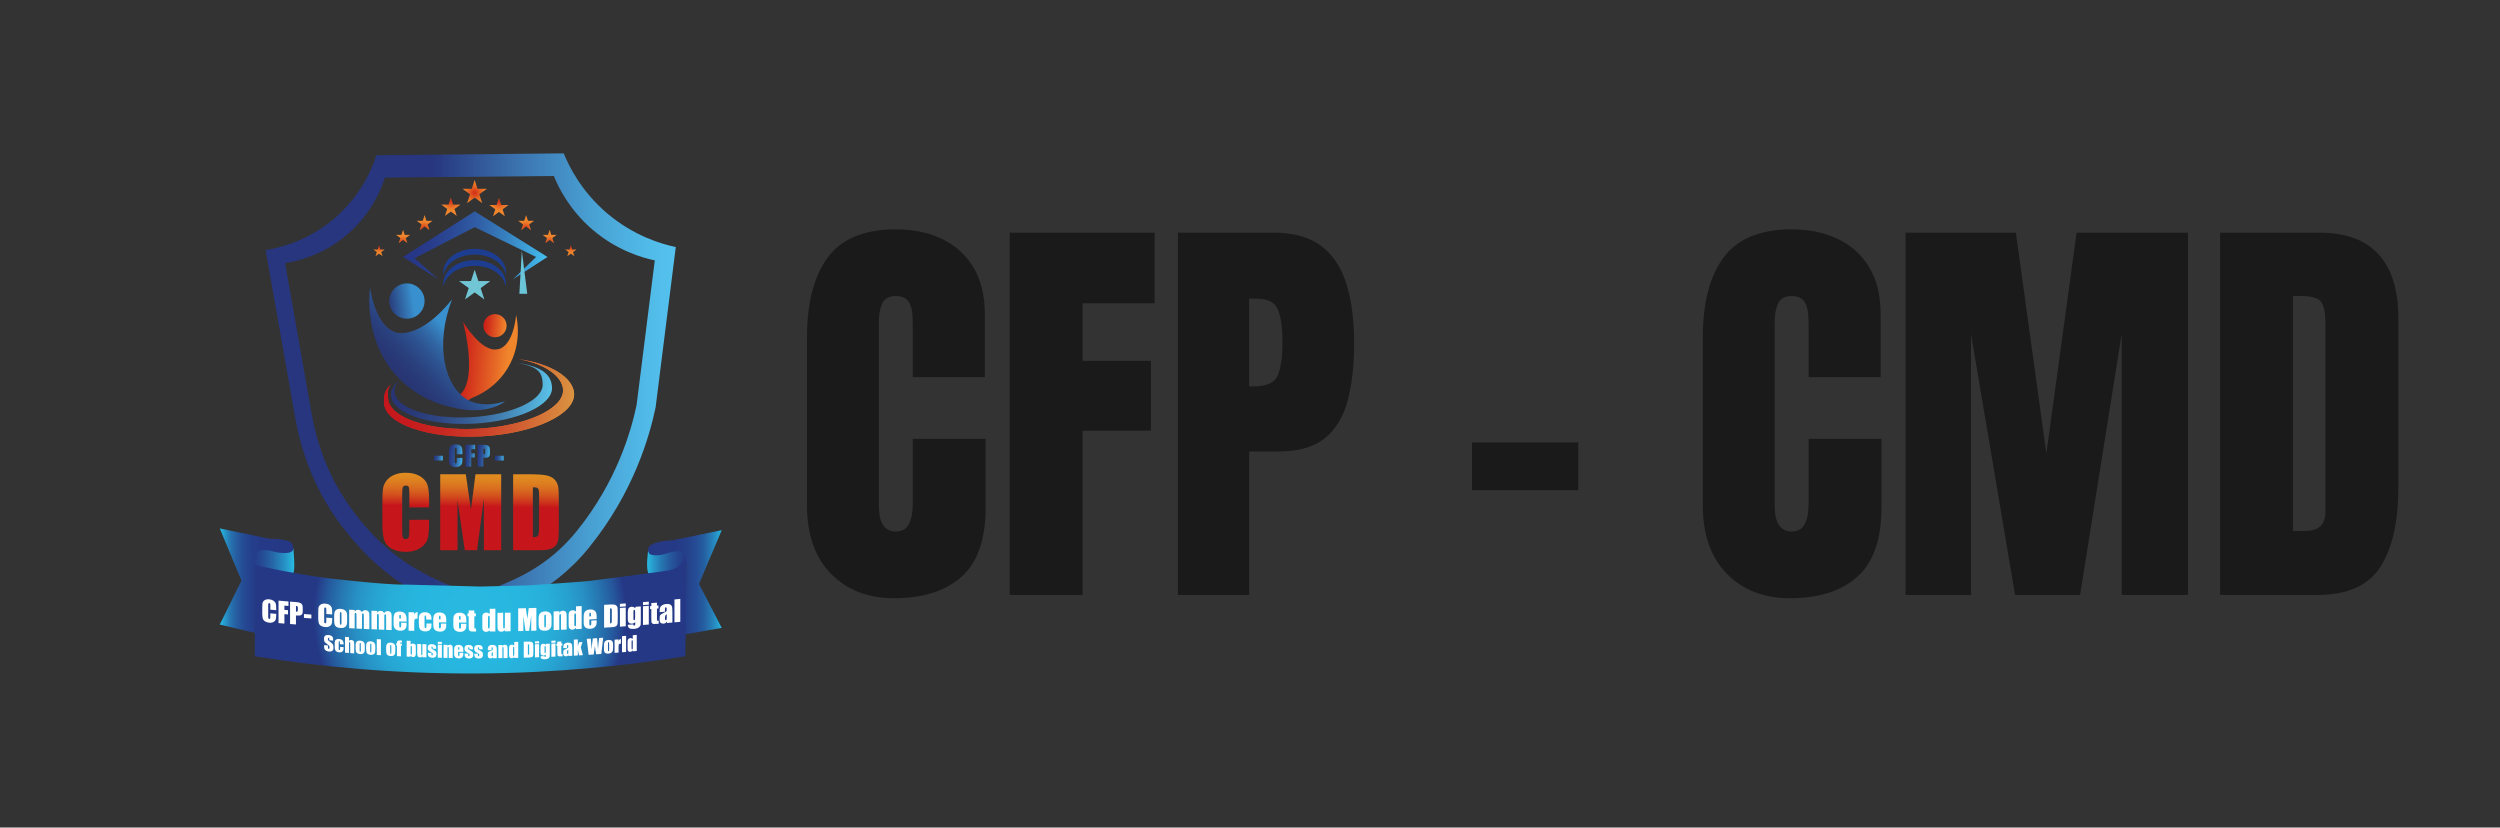 <?xml version="1.0" encoding="UTF-8"?>
<svg id="Calque_1" data-name="Calque 1" xmlns="http://www.w3.org/2000/svg" xmlns:xlink="http://www.w3.org/1999/xlink" viewBox="0 0 1000 331">
  <rect x="0" y="0" width="1000" height="331" fill="#333333" stroke="none"/>
  <defs>
    <style>
      .cls-1 {
        clip-path: url(#clippath-4);
      }

      .cls-1, .cls-2, .cls-3, .cls-4, .cls-5, .cls-6, .cls-7, .cls-8, .cls-9, .cls-10, .cls-11, .cls-12, .cls-13, .cls-14, .cls-15, .cls-16, .cls-17, .cls-18, .cls-19, .cls-20, .cls-21, .cls-22, .cls-23, .cls-24, .cls-25, .cls-26, .cls-27, .cls-28, .cls-29, .cls-30, .cls-31, .cls-32, .cls-33, .cls-34, .cls-35 {
        fill: none;
      }

      .cls-36 {
        fill: url(#Dégradé_sans_nom_20);
      }

      .cls-2 {
        clip-path: url(#clippath-2);
      }

      .cls-37 {
        fill: #fff;
      }

      .cls-3 {
        clip-path: url(#clippath-6);
      }

      .cls-4 {
        clip-path: url(#clippath-9);
      }

      .cls-38 {
        fill: url(#Dégradé_sans_nom_2);
      }

      .cls-39 {
        fill: url(#Dégradé_sans_nom_29);
      }

      .cls-5 {
        clip-path: url(#clippath-12);
      }

      .cls-6 {
        clip-path: url(#clippath-32);
      }

      .cls-7 {
        clip-path: url(#clippath-13);
      }

      .cls-40 {
        fill: url(#Dégradé_sans_nom_24-2);
      }

      .cls-41 {
        fill: url(#Dégradé_sans_nom_9-3);
      }

      .cls-42 {
        fill: url(#Dégradé_sans_nom_31);
      }

      .cls-43 {
        fill: url(#Dégradé_sans_nom_9-2);
      }

      .cls-44 {
        fill: url(#Dégradé_sans_nom_20-7);
      }

      .cls-45 {
        fill: url(#Dégradé_sans_nom_20-9);
      }

      .cls-8 {
        clip-path: url(#clippath-21);
      }

      .cls-9 {
        clip-path: url(#clippath-28);
      }

      .cls-46 {
        fill: url(#Dégradé_sans_nom_9-4);
      }

      .cls-47 {
        fill: url(#Dégradé_sans_nom_4-3);
      }

      .cls-10 {
        clip-path: url(#clippath-7);
      }

      .cls-11 {
        clip-path: url(#clippath-18);
      }

      .cls-12 {
        clip-path: url(#clippath-27);
      }

      .cls-48 {
        fill: url(#Dégradé_sans_nom_9-5);
      }

      .cls-13 {
        clip-path: url(#clippath-10);
      }

      .cls-14 {
        clip-path: url(#clippath-22);
      }

      .cls-15 {
        clip-path: url(#clippath-5);
      }

      .cls-16 {
        clip-path: url(#clippath-24);
      }

      .cls-49 {
        fill: url(#Dégradé_sans_nom_26);
      }

      .cls-17 {
        clip-path: url(#clippath-26);
      }

      .cls-50 {
        fill: url(#Dégradé_sans_nom_20-6);
      }

      .cls-51 {
        fill: url(#Dégradé_sans_nom_24-3);
      }

      .cls-52 {
        fill: #1d3d90;
      }

      .cls-18 {
        clip-path: url(#clippath-31);
      }

      .cls-53 {
        fill: url(#Dégradé_sans_nom_25);
      }

      .cls-54 {
        fill: url(#Dégradé_sans_nom_21);
      }

      .cls-19 {
        clip-path: url(#clippath-16);
      }

      .cls-20 {
        clip-path: url(#clippath-15);
      }

      .cls-21 {
        clip-path: url(#clippath-3);
      }

      .cls-22 {
        clip-path: url(#clippath-11);
      }

      .cls-23 {
        clip-path: url(#clippath-29);
      }

      .cls-55 {
        fill: url(#Dégradé_sans_nom_24);
      }

      .cls-24 {
        clip-path: url(#clippath-33);
      }

      .cls-25 {
        clip-path: url(#clippath-19);
      }

      .cls-56 {
        fill: url(#Dégradé_sans_nom_27);
      }

      .cls-57 {
        fill: url(#Dégradé_sans_nom_20-5);
      }

      .cls-27 {
        clip-path: url(#clippath-20);
      }

      .cls-28 {
        clip-path: url(#clippath-23);
      }

      .cls-29 {
        clip-path: url(#clippath-17);
      }

      .cls-58 {
        fill: url(#Dégradé_sans_nom_4);
      }

      .cls-59 {
        fill: url(#Dégradé_sans_nom_20-3);
      }

      .cls-60 {
        fill: #70c6d4;
      }

      .cls-61 {
        fill: url(#Dégradé_sans_nom_20-4);
      }

      .cls-30 {
        clip-path: url(#clippath);
      }

      .cls-62 {
        fill: #6bc5d9;
      }

      .cls-63 {
        fill: url(#Dégradé_sans_nom_20-2);
      }

      .cls-64 {
        fill: url(#Dégradé_sans_nom_9);
      }

      .cls-65 {
        fill: url(#Dégradé_sans_nom_4-2);
      }

      .cls-66 {
        fill: #1a1a1a;
      }

      .cls-67 {
        fill: url(#Dégradé_sans_nom_28);
      }

      .cls-31 {
        clip-path: url(#clippath-1);
      }

      .cls-32 {
        clip-path: url(#clippath-8);
      }

      .cls-33 {
        clip-path: url(#clippath-25);
      }

      .cls-34 {
        clip-path: url(#clippath-14);
      }

      .cls-68 {
        fill: url(#Dégradé_sans_nom_23);
      }

      .cls-35 {
        clip-path: url(#clippath-30);
      }

      .cls-69 {
        fill: url(#Dégradé_sans_nom_10);
      }

      .cls-70 {
        fill: url(#Dégradé_sans_nom_30);
      }

      .cls-71 {
        fill: url(#Dégradé_sans_nom_20-8);
      }
    </style>
    <clipPath id="clippath">
      <path class="cls-26" d="m177.32,233.12c-1.81-.8-8.05-3.63-13.85-7.36-13.21-8.5-21.21-19.89-23.61-23.24-4.77-6.68-12.04-18.91-15.23-37.23-3.53-20.01-7.06-40.02-10.59-60.03,4.45-.7,15.29-3.02,25.38-11.92,9.44-8.33,13.18-17.97,14.57-22.29,22.51-.22,45.02-.44,67.53-.66,1.9,4.65,6.31,13.68,15.67,21.63,9.73,8.26,19.79,11.09,24.72,12.14-2.43,19.29-4.86,38.58-7.28,57.87-2.22,10.5-7.92,30.51-23.83,50.27-14.33,17.78-30.48,21.14-39.87,25.81-3.68-1.08-8.35-2.66-13.59-4.99m-26.78-171.04c-1.54,4.79-5.68,15.49-16.16,24.73-11.19,9.87-23.22,12.44-28.16,13.22,3.92,22.2,7.84,44.4,11.75,66.61,3.55,20.32,11.61,33.9,16.91,41.31,3.59,5.03,12.48,16.79,26.19,25.79,5.41,3.55,11.23,6.45,13.01,7.33,6.76,3.32,12.79,5.55,17.44,7.05,5.38-1.79,12.23-4.95,20.07-9.2,7.77-4.21,16.22-10.25,24.17-20.11,17.66-21.92,23.98-44.12,26.45-55.78,2.69-21.4,5.39-42.81,8.08-64.21-5.47-1.16-16.63-4.3-27.43-13.47-10.39-8.82-15.28-18.84-17.39-24-24.98.24-49.95.49-74.93.73"/>
    </clipPath>
    <linearGradient id="Dégradé_sans_nom_2" data-name="Dégradé sans nom 2" x1="79.48" y1="520.11" x2="79.9" y2="520.11" gradientTransform="translate(-30582.4 200983.42) scale(386.13 -386.13)" gradientUnits="userSpaceOnUse">
      <stop offset="0" stop-color="#27367e"/>
      <stop offset=".4" stop-color="#27367e"/>
      <stop offset=".42" stop-color="#283a81"/>
      <stop offset=".62" stop-color="#3b74b0"/>
      <stop offset=".79" stop-color="#489ed1"/>
      <stop offset=".92" stop-color="#50b8e6"/>
      <stop offset="1" stop-color="#54c2ee"/>
      <stop offset="1" stop-color="#54c2ee"/>
    </linearGradient>
    <clipPath id="clippath-1">
      <path class="cls-26" d="m157.63,189.95c-1.32.58-2.35,1.38-3.1,2.39-.74,1.01-1.19,2.07-1.34,3.16-.15,1.09-.23,2.74-.23,4.93v8.88c0,2.98.24,5.21.73,6.69.49,1.48,1.48,2.64,2.98,3.48,1.5.84,3.41,1.26,5.72,1.26s4.1-.5,5.62-1.48c1.52-.99,2.5-2.14,2.95-3.46.44-1.32.67-3.55.67-6.69v-1.18h-7.9v3.82c0,1.67-.09,2.73-.27,3.18-.18.45-.57.68-1.15.68s-1.01-.22-1.18-.68c-.18-.45-.26-1.41-.26-2.89v-14.11c0-1.54.09-2.54.26-3,.18-.46.59-.69,1.24-.69.58,0,.95.19,1.12.57.17.38.25,1.34.25,2.88v5.28h7.9v-2.89c0-2.84-.24-4.93-.71-6.27-.48-1.34-1.47-2.46-2.98-3.36-1.51-.9-3.43-1.35-5.76-1.35-1.71,0-3.23.29-4.55.87"/>
    </clipPath>
    <linearGradient id="Dégradé_sans_nom_4" data-name="Dégradé sans nom 4" x1="77.75" y1="512.33" x2="78.18" y2="512.33" gradientTransform="translate(3007.59 -18423.25) rotate(-180) scale(36.36 -36.36)" gradientUnits="userSpaceOnUse">
      <stop offset="0" stop-color="#e19021"/>
      <stop offset="0" stop-color="#e19021"/>
      <stop offset=".19" stop-color="#e08c20"/>
      <stop offset=".37" stop-color="#dd8020"/>
      <stop offset=".54" stop-color="#d96d1f"/>
      <stop offset=".72" stop-color="#d3511d"/>
      <stop offset=".89" stop-color="#cc2f1c"/>
      <stop offset="1" stop-color="#c7161b"/>
      <stop offset="1" stop-color="#c7161b"/>
    </linearGradient>
    <clipPath id="clippath-2">
      <path class="cls-26" d="m190.19,189.71l-1.82,14.19-1.12-7.73c-.32-2.48-.63-4.63-.94-6.46h-10.22v30.38h6.91v-20.04s2.91,20.04,2.91,20.04h4.9l2.75-20.51v20.51h6.92v-30.38h-10.28Z"/>
    </clipPath>
    <linearGradient id="Dégradé_sans_nom_4-2" data-name="Dégradé sans nom 4" x1="77.75" y1="511.36" x2="78.18" y2="511.36" gradientTransform="translate(3033.2 -18388.09) rotate(-180) scale(36.36 -36.36)" xlink:href="#Dégradé_sans_nom_4"/>
    <clipPath id="clippath-3">
      <path class="cls-26" d="m213.15,194.91c.86,0,1.45.09,1.76.27.31.18.51.47.6.85.09.39.13,1.27.13,2.65v11.8c0,2.03-.13,3.27-.39,3.73-.26.46-.96.68-2.1.68v-19.99Zm-7.9-5.2v30.38h9.96c1.89,0,3.3-.1,4.24-.31.94-.21,1.73-.57,2.36-1.09.64-.52,1.09-1.24,1.34-2.16s.38-2.74.38-5.47v-10.64c0-2.88-.09-4.81-.26-5.79-.18-.98-.61-1.87-1.31-2.67-.7-.8-1.72-1.38-3.07-1.73-1.34-.35-3.93-.53-7.74-.53h-5.91Z"/>
    </clipPath>
    <linearGradient id="Dégradé_sans_nom_4-3" data-name="Dégradé sans nom 4" x1="77.75" y1="510.39" x2="78.18" y2="510.39" gradientTransform="translate(3058.94 -18352.88) rotate(-180) scale(36.36 -36.36)" xlink:href="#Dégradé_sans_nom_4"/>
    <clipPath id="clippath-4">
      <path class="cls-26" d="m180.93,178c-.38.17-.67.4-.89.69-.21.29-.34.59-.38.91-.04.31-.06.78-.06,1.41v2.55c0,.85.07,1.49.21,1.92.14.42.42.76.86,1,.43.24.98.36,1.64.36s1.18-.14,1.61-.43c.44-.28.72-.61.85-.99.13-.38.19-1.02.19-1.92v-.34h-2.27v1.09c0,.48-.03.78-.08.91-.05.13-.16.19-.33.19s-.29-.06-.34-.19c-.05-.13-.08-.41-.08-.83v-4.05c0-.44.03-.73.08-.86.05-.13.17-.2.36-.2.17,0,.27.05.32.16.05.11.07.38.07.82v1.51h2.27v-.83c0-.81-.07-1.41-.2-1.8-.14-.39-.42-.71-.85-.96-.43-.26-.98-.39-1.65-.39-.49,0-.93.08-1.3.25"/>
    </clipPath>
    <linearGradient id="Dégradé_sans_nom_9" data-name="Dégradé sans nom 9" x1="56.96" y1="524.07" x2="57.39" y2="524.07" gradientTransform="translate(-6784.34 -577.8) rotate(90) scale(13.29 -13.29)" gradientUnits="userSpaceOnUse">
      <stop offset="0" stop-color="#27367e"/>
      <stop offset="0" stop-color="#27367e"/>
      <stop offset=".16" stop-color="#283b82"/>
      <stop offset=".35" stop-color="#2b498e"/>
      <stop offset=".56" stop-color="#3061a2"/>
      <stop offset=".77" stop-color="#3883bf"/>
      <stop offset="1" stop-color="#42aee3"/>
      <stop offset="1" stop-color="#42aee3"/>
    </linearGradient>
    <clipPath id="clippath-5">
      <polygon class="cls-26" points="186.22 177.93 186.22 186.64 188.49 186.64 188.49 182.98 189.89 182.98 189.89 181.33 188.49 181.33 188.49 179.67 190.06 179.67 190.06 177.93 186.22 177.93"/>
    </clipPath>
    <linearGradient id="Dégradé_sans_nom_9-2" data-name="Dégradé sans nom 9" x1="47.12" y1="525.59" x2="47.54" y2="525.59" gradientTransform="translate(-4844.87 -271.18) rotate(90) scale(9.58 -9.58)" xlink:href="#Dégradé_sans_nom_9"/>
    <clipPath id="clippath-6">
      <path class="cls-26" d="m193.34,181.64v-2.22c.29,0,.49.05.58.13.09.09.14.28.14.58v.72c0,.32-.04.53-.12.64-.08.1-.23.15-.43.15-.05,0-.1,0-.17,0m-2.27-3.71v8.71h2.27v-3.51h.61c.5,0,.9-.07,1.2-.2.31-.14.52-.33.63-.59.11-.25.17-.66.17-1.22v-.76c0-.55-.03-.95-.09-1.21-.06-.26-.17-.48-.34-.66-.17-.18-.42-.32-.75-.42-.33-.1-.81-.15-1.42-.15h-2.28Z"/>
    </clipPath>
    <linearGradient id="Dégradé_sans_nom_9-3" data-name="Dégradé sans nom 9" x1="53.48" y1="524.38" x2="53.91" y2="524.38" gradientTransform="translate(-6162.69 -468.78) rotate(90) scale(12.12 -12.12)" xlink:href="#Dégradé_sans_nom_9"/>
    <clipPath id="clippath-7">
      <rect class="cls-26" x="197.95" y="182.29" width="3.53" height="1.91"/>
    </clipPath>
    <linearGradient id="Dégradé_sans_nom_9-4" data-name="Dégradé sans nom 9" x1="41.72" y1="526.18" x2="42.15" y2="526.18" gradientTransform="translate(-4353.31 -179.64) rotate(90) scale(8.65 -8.65)" xlink:href="#Dégradé_sans_nom_9"/>
    <clipPath id="clippath-8">
      <rect class="cls-26" x="173.59" y="182.29" width="3.53" height="1.91"/>
    </clipPath>
    <linearGradient id="Dégradé_sans_nom_9-5" data-name="Dégradé sans nom 9" x1="45.52" y1="526.5" x2="45.95" y2="526.5" gradientTransform="translate(-4380.4 -212.5) rotate(90) scale(8.65 -8.65)" xlink:href="#Dégradé_sans_nom_9"/>
    <clipPath id="clippath-9">
      <path class="cls-26" d="m155.71,120.42c0,3.9,3.16,7.06,7.06,7.06s7.06-3.16,7.06-7.06-3.16-7.06-7.06-7.06-7.06,3.16-7.06,7.06"/>
    </clipPath>
    <linearGradient id="Dégradé_sans_nom_10" data-name="Dégradé sans nom 10" x1="70.32" y1="521.27" x2="70.74" y2="521.27" gradientTransform="translate(-1763.87 14337.99) scale(27.27 -27.27)" gradientUnits="userSpaceOnUse">
      <stop offset="0" stop-color="#283371"/>
      <stop offset=".27" stop-color="#2b4785"/>
      <stop offset=".81" stop-color="#357cba"/>
      <stop offset="1" stop-color="#3990ce"/>
      <stop offset="1" stop-color="#3990ce"/>
    </linearGradient>
    <clipPath id="clippath-10">
      <path class="cls-26" d="m193.37,130.28c0,2.56,2.07,4.63,4.63,4.63s4.63-2.07,4.63-4.63-2.08-4.63-4.63-4.63-4.63,2.07-4.63,4.63"/>
    </clipPath>
    <linearGradient id="Dégradé_sans_nom_24" data-name="Dégradé sans nom 24" x1="65.37" y1="519.19" x2="65.79" y2="519.19" gradientTransform="translate(-11128.03 -1300.38) rotate(90) scale(21.81 -21.81)" gradientUnits="userSpaceOnUse">
      <stop offset="0" stop-color="#ca1a17"/>
      <stop offset=".24" stop-color="#d12e1b"/>
      <stop offset=".72" stop-color="#e46325"/>
      <stop offset="1" stop-color="#f0852c"/>
      <stop offset="1" stop-color="#f0852c"/>
    </linearGradient>
    <clipPath id="clippath-11">
      <polygon class="cls-26" points="188.72 75.52 185 75.52 188.01 77.71 186.86 81.25 189.87 79.06 192.88 81.25 191.73 77.71 194.75 75.52 191.02 75.52 189.87 71.98 188.72 75.52"/>
    </clipPath>
    <radialGradient id="Dégradé_sans_nom_20" data-name="Dégradé sans nom 20" cx="51.87" cy="514.33" fx="51.87" fy="514.33" r=".42" gradientTransform="translate(-390.59 5832.42) scale(11.19 -11.19)" gradientUnits="userSpaceOnUse">
      <stop offset="0" stop-color="#d22e17"/>
      <stop offset="0" stop-color="#d22e17"/>
      <stop offset=".09" stop-color="#d53719"/>
      <stop offset=".49" stop-color="#e36123"/>
      <stop offset=".81" stop-color="#ec7b29"/>
      <stop offset="1" stop-color="#f0852c"/>
      <stop offset="1" stop-color="#f0852c"/>
    </radialGradient>
    <clipPath id="clippath-12">
      <rect class="cls-26" x="9.42" y="39.05" width="357.73" height="252.94"/>
    </clipPath>
    <clipPath id="clippath-13">
      <polygon class="cls-26" points="198.67 82 195.73 82 198.11 83.72 197.2 86.51 199.57 84.79 201.95 86.51 201.04 83.72 203.42 82 200.48 82 199.57 79.2 198.67 82"/>
    </clipPath>
    <radialGradient id="Dégradé_sans_nom_20-2" data-name="Dégradé sans nom 20" cx="42.84" cy="513.77" fx="42.84" fy="513.77" r=".42" gradientTransform="translate(-178.53 4617.12) scale(8.83 -8.83)" xlink:href="#Dégradé_sans_nom_20"/>
    <clipPath id="clippath-14">
      <polygon class="cls-26" points="209.69 88.33 207.27 88.33 209.23 89.75 208.48 92.06 210.44 90.63 212.4 92.06 211.65 89.75 213.61 88.33 211.19 88.33 210.44 86.03 209.69 88.33"/>
    </clipPath>
    <radialGradient id="Dégradé_sans_nom_20-3" data-name="Dégradé sans nom 20" cx="32.9" cy="513.59" fx="32.9" fy="513.59" r=".42" gradientTransform="translate(-28.88 3825.22) scale(7.27 -7.27)" xlink:href="#Dégradé_sans_nom_20"/>
    <clipPath id="clippath-15">
      <polygon class="cls-26" points="169.09 88.33 166.67 88.33 168.63 89.75 167.88 92.06 169.84 90.63 171.79 92.06 171.05 89.75 173 88.33 170.58 88.33 169.84 86.03 169.09 88.33"/>
    </clipPath>
    <radialGradient id="Dégradé_sans_nom_20-4" data-name="Dégradé sans nom 20" cx="40.45" cy="513.59" fx="40.45" fy="513.59" r=".42" gradientTransform="translate(-124.45 3825.22) scale(7.27 -7.27)" xlink:href="#Dégradé_sans_nom_20"/>
    <clipPath id="clippath-16">
      <polygon class="cls-26" points="219.2 93.96 217.05 93.96 218.79 95.22 218.12 97.26 219.86 96 221.59 97.26 220.93 95.22 222.66 93.96 220.52 93.96 219.86 91.92 219.2 93.96"/>
    </clipPath>
    <radialGradient id="Dégradé_sans_nom_20-5" data-name="Dégradé sans nom 20" cx="24.86" cy="513.93" fx="24.86" fy="513.93" r=".42" gradientTransform="translate(59.67 3406.73) scale(6.44 -6.44)" xlink:href="#Dégradé_sans_nom_20"/>
    <clipPath id="clippath-17">
      <polygon class="cls-26" points="160.57 93.96 158.42 93.96 160.16 95.22 159.49 97.26 161.23 96 162.96 97.26 162.3 95.22 164.03 93.96 161.89 93.96 161.23 91.92 160.57 93.96"/>
    </clipPath>
    <radialGradient id="Dégradé_sans_nom_20-6" data-name="Dégradé sans nom 20" cx="37.17" cy="513.93" fx="37.17" fy="513.93" r=".42" gradientTransform="translate(-78.31 3406.73) scale(6.44 -6.44)" xlink:href="#Dégradé_sans_nom_20"/>
    <clipPath id="clippath-18">
      <polygon class="cls-26" points="227.79 99.8 226.05 99.8 227.46 100.82 226.92 102.48 228.33 101.45 229.74 102.48 229.2 100.82 230.61 99.8 228.87 99.8 228.33 98.14 227.79 99.8"/>
    </clipPath>
    <radialGradient id="Dégradé_sans_nom_20-7" data-name="Dégradé sans nom 20" cx="9.95" cy="514" fx="9.95" fy="514" r=".42" gradientTransform="translate(176.25 2792.1) scale(5.24 -5.24)" xlink:href="#Dégradé_sans_nom_20"/>
    <clipPath id="clippath-19">
      <polygon class="cls-26" points="151.08 99.8 149.33 99.8 150.74 100.82 150.21 102.48 151.61 101.45 153.02 102.48 152.49 100.82 153.89 99.8 152.15 99.8 151.61 98.14 151.08 99.8"/>
    </clipPath>
    <radialGradient id="Dégradé_sans_nom_20-8" data-name="Dégradé sans nom 20" cx="29.77" cy="514" fx="29.77" fy="514" r=".42" gradientTransform="translate(-4.31 2792.1) scale(5.24 -5.24)" xlink:href="#Dégradé_sans_nom_20"/>
    <clipPath id="clippath-20">
      <polygon class="cls-26" points="179.43 81.85 176.5 81.85 178.87 83.58 177.96 86.37 180.34 84.64 182.71 86.37 181.81 83.58 184.18 81.85 181.25 81.85 180.34 79.06 179.43 81.85"/>
    </clipPath>
    <radialGradient id="Dégradé_sans_nom_20-9" data-name="Dégradé sans nom 20" cx="45.79" cy="513.74" fx="45.79" fy="513.74" r=".42" gradientTransform="translate(-223.8 4616.78) scale(8.83 -8.83)" xlink:href="#Dégradé_sans_nom_20"/>
    <clipPath id="clippath-21">
      <rect class="cls-26" x="9.42" y="39.05" width="357.73" height="252.94"/>
    </clipPath>
    <clipPath id="clippath-22">
      <path class="cls-26" d="m217.06,153.66c.33,6.49-12.68,12.42-29.05,13.24-16.37.82-29.91-3.78-30.23-10.27-.08-1.67.72-3.3,2.23-4.82-2.41,1.96-3.73,4.14-3.61,6.38.36,7.13,15.07,12.18,32.85,11.29,17.79-.89,31.92-7.39,31.56-14.52-.22-4.33-2.93-8.34-14.12-9.8,9.18,1.55,10.17,4.09,10.39,8.51"/>
    </clipPath>
    <linearGradient id="Dégradé_sans_nom_21" data-name="Dégradé sans nom 21" x1="78.19" y1="520.12" x2="78.62" y2="520.12" gradientTransform="translate(-78173.17 -11654.94) rotate(90) scale(150.66 -150.66)" gradientUnits="userSpaceOnUse">
      <stop offset="0" stop-color="#283373"/>
      <stop offset=".14" stop-color="#293877"/>
      <stop offset=".32" stop-color="#2e4683"/>
      <stop offset=".5" stop-color="#375e96"/>
      <stop offset=".7" stop-color="#4280b2"/>
      <stop offset=".9" stop-color="#51abd5"/>
      <stop offset="1" stop-color="#5ac3e9"/>
      <stop offset="1" stop-color="#5ac3e9"/>
    </linearGradient>
    <clipPath id="clippath-23">
      <path class="cls-26" d="m225.23,155.87c.38,7.66-14.97,14.66-34.3,15.63-19.33.97-35.31-4.46-35.69-12.12-.1-1.97-.49-3.9,1.29-5.69-2.85,2.31-3.06,4.88-2.93,7.53.42,8.41,17.79,14.38,38.78,13.33,21-1.05,37.68-8.73,37.26-17.14-.31-6.17-9.05-12.02-22.32-13.76,10.84,1.83,17.65,7.01,17.91,12.23"/>
    </clipPath>
    <linearGradient id="Dégradé_sans_nom_24-2" data-name="Dégradé sans nom 24" x1="78.18" y1="520.14" x2="78.61" y2="520.14" gradientTransform="translate(-77213.3 -11511.93) rotate(90) scale(148.82 -148.82)" xlink:href="#Dégradé_sans_nom_24"/>
    <clipPath id="clippath-24">
      <path class="cls-26" d="m225.23,155.87c.38,7.66-14.97,14.66-34.3,15.63-19.33.97-35.31-4.46-35.69-12.12-.1-1.97-.49-3.9,1.29-5.69-2.85,2.31-3.06,4.88-2.93,7.53.42,8.41,17.79,14.38,38.78,13.33,21-1.05,37.68-8.73,37.26-17.14-.31-6.17-9.05-12.02-22.32-13.76,10.84,1.83,17.65,7.01,17.91,12.23"/>
    </clipPath>
    <linearGradient id="Dégradé_sans_nom_23" data-name="Dégradé sans nom 23" x1="78.49" y1="520.12" x2="78.92" y2="520.12" gradientTransform="translate(-92446.42 -13858.47) rotate(90) scale(178.11 -178.11)" gradientUnits="userSpaceOnUse">
      <stop offset="0" stop-color="#c6161d"/>
      <stop offset=".15" stop-color="#c61b1e"/>
      <stop offset=".34" stop-color="#c92922"/>
      <stop offset=".54" stop-color="#cd4129"/>
      <stop offset=".75" stop-color="#d26333"/>
      <stop offset=".97" stop-color="#d98e3f"/>
      <stop offset="1" stop-color="#db9542"/>
      <stop offset="1" stop-color="#db9542"/>
    </linearGradient>
    <clipPath id="clippath-25">
      <path class="cls-26" d="m199.08,139.68c-6.51,1.54-13.9-11.02-13.9-11.02.31,1.14,6.56,24.72-2.2,29.97-.73.44-1.6.77-2.64.93l3.84,2.41,4.61-2.81c2.24-.86,9.74-4.05,14.56-12.35,5.46-9.41,3.58-18.7,3.1-20.79-1.45,13.46-7.37,13.67-7.37,13.67"/>
    </clipPath>
    <linearGradient id="Dégradé_sans_nom_24-3" data-name="Dégradé sans nom 24" x1="73.68" y1="520.02" x2="74.11" y2="520.02" gradientTransform="translate(-24947.57 -3430.92) rotate(90) scale(48.35 -48.35)" xlink:href="#Dégradé_sans_nom_24"/>
    <clipPath id="clippath-26">
      <path class="cls-26" d="m160,151.81c7.83,7.79,16.88,10.31,21.19,11.21,14.05,3.46,20.78-2.45,20.78-2.45-8.1,2.48-12.87.41-14.5-.44-9.52-4.97-13.79-21.77-6.66-40.37-12.51,15.67-21.7,13.39-21.7,13.39-9.05-1.77-11.11-18.1-11.11-18.1-.33,2.7-2.4,22.46,11.98,36.76"/>
    </clipPath>
    <linearGradient id="Dégradé_sans_nom_25" data-name="Dégradé sans nom 25" x1="77.83" y1="522.72" x2="78.25" y2="522.72" gradientTransform="translate(-5901.73 40787.85) scale(77.76 -77.76)" gradientUnits="userSpaceOnUse">
      <stop offset="0" stop-color="#283371"/>
      <stop offset=".25" stop-color="#283674"/>
      <stop offset=".44" stop-color="#2a407e"/>
      <stop offset=".63" stop-color="#2d518f"/>
      <stop offset=".8" stop-color="#3168a6"/>
      <stop offset=".96" stop-color="#3787c5"/>
      <stop offset="1" stop-color="#3990ce"/>
      <stop offset="1" stop-color="#3990ce"/>
    </linearGradient>
    <clipPath id="clippath-27">
      <polygon class="cls-26" points="161.23 102.78 175.35 111.75 165.84 103.29 189.87 90.86 214.43 102.78 205.15 111.75 218.98 102.78 189.87 84.53 161.23 102.78"/>
    </clipPath>
    <linearGradient id="Dégradé_sans_nom_26" data-name="Dégradé sans nom 26" x1="77.99" y1="519.57" x2="78.41" y2="519.57" gradientTransform="translate(-70180.91 -10492.82) rotate(90) scale(135.44 -135.44)" gradientUnits="userSpaceOnUse">
      <stop offset="0" stop-color="#273587"/>
      <stop offset=".15" stop-color="#283a8a"/>
      <stop offset=".32" stop-color="#2b4895"/>
      <stop offset=".51" stop-color="#3060a7"/>
      <stop offset=".71" stop-color="#3782c1"/>
      <stop offset=".92" stop-color="#40ade1"/>
      <stop offset="1" stop-color="#45c0f0"/>
      <stop offset="1" stop-color="#45c0f0"/>
    </linearGradient>
    <clipPath id="clippath-28">
      <path class="cls-26" d="m99.04,223.75l5.22,6.88,13.08-1.48c.86-1.24,0-9.8,0-9.8l-13.08-1.77-5.22,6.17Z"/>
    </clipPath>
    <linearGradient id="Dégradé_sans_nom_27" data-name="Dégradé sans nom 27" x1="75.64" y1="523.1" x2="76.06" y2="523.1" gradientTransform="translate(-3227.54 23230.26) scale(43.98 -43.98)" gradientUnits="userSpaceOnUse">
      <stop offset="0" stop-color="#253886"/>
      <stop offset=".15" stop-color="#253d89"/>
      <stop offset=".33" stop-color="#254d95"/>
      <stop offset=".54" stop-color="#2667a7"/>
      <stop offset=".77" stop-color="#268cc1"/>
      <stop offset="1" stop-color="#28b9e1"/>
    </linearGradient>
    <clipPath id="clippath-29">
      <path class="cls-26" d="m259.22,220.47s-.85,6.25,0,8.54l.69,1.27,13.06-1.9,4.43-7.52-11.16-3.16-7.02,2.77Z"/>
    </clipPath>
    <linearGradient id="Dégradé_sans_nom_28" data-name="Dégradé sans nom 28" x1="70.65" y1="523.11" x2="71.08" y2="523.11" gradientTransform="translate(-2826.24 23066) scale(43.67 -43.67)" gradientUnits="userSpaceOnUse">
      <stop offset="0" stop-color="#28b9e1"/>
      <stop offset=".13" stop-color="#2797c9"/>
      <stop offset=".3" stop-color="#2675b1"/>
      <stop offset=".47" stop-color="#255a9e"/>
      <stop offset=".64" stop-color="#254790"/>
      <stop offset=".82" stop-color="#253b88"/>
      <stop offset="1" stop-color="#253886"/>
    </linearGradient>
    <clipPath id="clippath-30">
      <path class="cls-26" d="m96.59,232.26l-8.69,17.57,14.07,3.32v-29.75s-.4-5.3,8.07-2.61c0,0,9.57,2.14,6.81-3.09,0,0,.47-2.06-9.18-2.22l-19.77-4.11,8.69,20.89Z"/>
    </clipPath>
    <linearGradient id="Dégradé_sans_nom_29" data-name="Dégradé sans nom 29" x1="77.45" y1="522.12" x2="77.87" y2="522.12" gradientTransform="translate(-5280.59 36423.75) scale(69.32 -69.32)" gradientUnits="userSpaceOnUse">
      <stop offset="0" stop-color="#28b9e1"/>
      <stop offset=".02" stop-color="#27aed9"/>
      <stop offset=".08" stop-color="#278ec3"/>
      <stop offset=".14" stop-color="#2673af"/>
      <stop offset=".22" stop-color="#255da0"/>
      <stop offset=".31" stop-color="#254c94"/>
      <stop offset=".42" stop-color="#25408c"/>
      <stop offset=".57" stop-color="#253987"/>
      <stop offset="1" stop-color="#253886"/>
    </linearGradient>
    <clipPath id="clippath-31">
      <path class="cls-26" d="m268.22,228.06c-3.4.63-30.23,4.03-30.23,4.03-.63.4-26.67,2.06-26.67,2.06l-18.91.47-30.38-.79c-7.36.24-31.49-2.61-31.49-2.61-14.32-1.98-22.63-3.96-22.63-3.96-1.03-.16-5.93-1.27-5.93-1.27v25.08c-.03,3.81-.05,7.62-.08,11.43,25.1,4.05,55.02,7.06,88.76,6.89,31.5-.16,59.58-3.05,83.42-6.89l.55-23.38v-14.8c0-1.5-.95-2.29-.95-2.29-.87,5.3-5.46,6.01-5.46,6.01"/>
    </clipPath>
    <radialGradient id="Dégradé_sans_nom_30" data-name="Dégradé sans nom 30" cx="77.9" cy="521.11" fx="77.9" fy="521.11" r=".42" gradientTransform="translate(-11421.52 77906.75) scale(149.03 -149.03)" gradientUnits="userSpaceOnUse">
      <stop offset="0" stop-color="#28b9e1"/>
      <stop offset=".34" stop-color="#27b6df"/>
      <stop offset=".5" stop-color="#27afda"/>
      <stop offset=".63" stop-color="#27a2d0"/>
      <stop offset=".74" stop-color="#278fc3"/>
      <stop offset=".83" stop-color="#2677b2"/>
      <stop offset=".92" stop-color="#255a9e"/>
      <stop offset="1" stop-color="#253886"/>
    </radialGradient>
    <clipPath id="clippath-32">
      <path class="cls-26" d="m269.16,216.11s-12.66.24-9.42,5.38c0,0,1.58,1.5,6.88-.08,0,0,4.98-1.82,6.57-.24l.97,1.49.45,1.67-.35,29.35,14.44-2.53-9.11-17.57,9.11-21.52-19.55,4.04Z"/>
    </clipPath>
    <linearGradient id="Dégradé_sans_nom_31" data-name="Dégradé sans nom 31" x1="74.11" y1="522.13" x2="74.54" y2="522.13" gradientTransform="translate(-4886.58 36484.9) scale(69.43 -69.43)" gradientUnits="userSpaceOnUse">
      <stop offset="0" stop-color="#253886"/>
      <stop offset=".38" stop-color="#253a87"/>
      <stop offset=".54" stop-color="#25418c"/>
      <stop offset=".66" stop-color="#254d95"/>
      <stop offset=".76" stop-color="#255fa1"/>
      <stop offset=".84" stop-color="#2676b1"/>
      <stop offset=".92" stop-color="#2792c5"/>
      <stop offset=".99" stop-color="#27b3dc"/>
      <stop offset="1" stop-color="#28b9e1"/>
    </linearGradient>
    <clipPath id="clippath-33">
      <rect class="cls-26" x="9.42" y="39.05" width="357.73" height="252.94"/>
    </clipPath>
  </defs>
  <g>
    <g class="cls-30">
      <rect class="cls-38" x="106.22" y="61.34" width="164.07" height="186.77"/>
    </g>
    <g class="cls-31">
      <rect class="cls-58" x="146.34" y="195.34" width="31.92" height="19.12" transform="translate(-44.9 364.26) rotate(-89.18)"/>
    </g>
    <g class="cls-2">
      <rect class="cls-65" x="172.91" y="192.5" width="30.73" height="24.81" transform="translate(-19.3 390.23) rotate(-89.18)"/>
    </g>
    <g class="cls-21">
      <rect class="cls-47" x="199.08" y="195.54" width="30.64" height="18.73" transform="translate(6.45 416.36) rotate(-89.18)"/>
    </g>
    <g class="cls-1">
      <rect class="cls-64" x="177.53" y="179.24" width="9.49" height="6.08" transform="translate(-14.43 348.9) rotate(-85.27)"/>
    </g>
    <g class="cls-15">
      <rect class="cls-43" x="183.64" y="180.02" width="9" height="4.54" transform="translate(-9.04 354.75) rotate(-85.27)"/>
    </g>
    <g class="cls-3">
      <rect class="cls-41" x="188.97" y="179.5" width="9.09" height="5.58" transform="translate(-4.11 360.1) rotate(-85.27)"/>
    </g>
    <g class="cls-10">
      <rect class="cls-46" x="198.62" y="181.41" width="2.2" height="3.68" transform="translate(.63 367.17) rotate(-85.27)"/>
    </g>
    <g class="cls-32">
      <rect class="cls-48" x="174.25" y="181.41" width="2.2" height="3.68" transform="translate(-21.73 342.89) rotate(-85.27)"/>
    </g>
    <g class="cls-4">
      <rect class="cls-69" x="154.79" y="112.44" width="15.96" height="15.96" transform="translate(-15.22 23.91) rotate(-8.03)"/>
    </g>
    <g class="cls-13">
      <rect class="cls-55" x="193" y="125.28" width="10" height="10" transform="translate(51.84 316.86) rotate(-85.27)"/>
    </g>
    <g class="cls-22">
      <rect class="cls-36" x="185" y="71.98" width="9.75" height="9.27"/>
    </g>
    <g class="cls-5">
      <polygon class="cls-60" points="189.87 107.87 191.35 112.42 196.13 112.42 192.26 115.23 193.74 119.78 189.87 116.97 186 119.78 187.48 115.23 183.61 112.42 188.39 112.42 189.87 107.87"/>
    </g>
    <g class="cls-7">
      <rect class="cls-63" x="195.73" y="79.2" width="7.69" height="7.31"/>
    </g>
    <g class="cls-34">
      <rect class="cls-59" x="207.27" y="86.03" width="6.34" height="6.02"/>
    </g>
    <g class="cls-20">
      <rect class="cls-61" x="166.67" y="86.03" width="6.34" height="6.02"/>
    </g>
    <g class="cls-19">
      <rect class="cls-57" x="217.05" y="91.92" width="5.61" height="5.34"/>
    </g>
    <g class="cls-29">
      <rect class="cls-50" x="158.42" y="91.92" width="5.61" height="5.34"/>
    </g>
    <g class="cls-11">
      <rect class="cls-44" x="226.05" y="98.14" width="4.56" height="4.34"/>
    </g>
    <g class="cls-25">
      <rect class="cls-71" x="149.33" y="98.14" width="4.56" height="4.34"/>
    </g>
    <g class="cls-27">
      <rect class="cls-45" x="176.5" y="79.06" width="7.69" height="7.31"/>
    </g>
    <g class="cls-8">
      <path class="cls-52" d="m189.87,106.35c6.41,0,11.69,3.6,12.44,8.24.06-.38.09-.76.09-1.15,0-5.19-5.61-9.39-12.54-9.39s-12.54,4.2-12.54,9.39c0,.39.03.77.09,1.15.76-4.64,6.04-8.24,12.45-8.24"/>
      <path class="cls-52" d="m189.87,101.83c6.41,0,11.69,3.6,12.44,8.24.06-.38.09-.76.09-1.15,0-5.19-5.61-9.39-12.54-9.39s-12.54,4.2-12.54,9.39c0,.39.03.77.09,1.15.76-4.64,6.04-8.24,12.45-8.24"/>
    </g>
    <g class="cls-14">
      <rect class="cls-54" x="173.48" y="124.39" width="30.48" height="66.74" transform="translate(15.93 332.82) rotate(-85.27)"/>
    </g>
    <g class="cls-28">
      <rect class="cls-40" x="172.69" y="120.13" width="38.16" height="78.97" transform="translate(16.88 337.57) rotate(-85.27)"/>
    </g>
    <g class="cls-16">
      <rect class="cls-68" x="172.69" y="120.13" width="38.16" height="78.97" transform="translate(16.88 337.57) rotate(-85.27)"/>
    </g>
    <g class="cls-33">
      <rect class="cls-51" x="175.49" y="128.32" width="38.18" height="31.34" transform="translate(35.03 326.02) rotate(-85.27)"/>
    </g>
    <g class="cls-17">
      <rect class="cls-53" x="135.65" y="102.77" width="76.3" height="75.98" transform="translate(-49.45 154.13) rotate(-42.43)"/>
    </g>
    <g class="cls-12">
      <rect class="cls-49" x="174.16" y="68.24" width="31.89" height="59.8" transform="translate(76.62 279.5) rotate(-85.27)"/>
    </g>
    <g class="cls-9">
      <rect class="cls-56" x="99.04" y="217.58" width="19.17" height="13.06"/>
    </g>
    <g class="cls-23">
      <rect class="cls-67" x="258.37" y="217.7" width="19.02" height="12.58"/>
    </g>
    <g class="cls-35">
      <rect class="cls-39" x="87.9" y="211.37" width="31.72" height="41.78"/>
    </g>
    <g class="cls-18">
      <rect class="cls-70" x="101.89" y="222.05" width="172.73" height="47.52"/>
    </g>
    <g class="cls-6">
      <rect class="cls-42" x="256.5" y="212.08" width="32.21" height="41.62"/>
    </g>
    <g class="cls-24">
      <polyline class="cls-62" points="208.73 100.31 207.75 117.52 210.9 117.52"/>
      <path class="cls-37" d="m110.49,244.08c-.78-.07-1.57-.14-2.35-.21v-1.56c0-.45-.03-.74-.08-.86-.05-.12-.16-.18-.33-.2-.19-.02-.32.04-.37.17-.05.13-.08.43-.08.88v4.17c0,.44.03.72.08.86.05.14.17.22.35.23.18.02.29-.04.34-.17.05-.13.08-.44.08-.93v-1.13c.78.07,1.57.14,2.35.21v.35c0,.93-.07,1.58-.2,1.96-.13.38-.42.69-.88.94-.45.25-1.01.35-1.67.29-.69-.06-1.26-.24-1.71-.53-.45-.29-.74-.66-.89-1.11-.15-.45-.22-1.12-.22-2v-2.62c0-.65.02-1.13.07-1.45.05-.32.18-.62.4-.9.22-.28.53-.49.92-.62.39-.14.85-.18,1.36-.13.69.06,1.27.25,1.72.55.45.31.75.66.89,1.07.14.41.21,1.03.21,1.87v.85Z"/>
      <path class="cls-37" d="m111.4,240.25c1.33.12,2.66.23,3.99.34v1.8c-.54-.04-1.09-.09-1.63-.14v1.7c.48.04.97.08,1.45.12v1.71c-.48-.04-.97-.08-1.45-.12v3.78c-.79-.07-1.57-.13-2.35-.2v-8.99Z"/>
      <path class="cls-37" d="m116.03,240.64c.79.06,1.58.13,2.37.19.64.05,1.13.14,1.48.26.34.13.6.29.78.49.17.2.29.44.35.71s.09.69.09,1.25v.78c0,.57-.06.99-.18,1.24-.12.25-.34.44-.66.55-.32.12-.74.15-1.25.11l-.63-.05v3.62c-.79-.06-1.57-.13-2.36-.19v-8.99Zm2.36,1.73v2.29c.07,0,.12.02.17.02.22.02.37-.02.45-.12.08-.1.13-.32.13-.65v-.74c0-.31-.05-.51-.15-.61-.1-.1-.3-.16-.6-.19"/>
      <path class="cls-37" d="m124.55,245.83v1.55c-.99-.07-1.98-.14-2.97-.22v-1.55c.99.08,1.98.15,2.97.22"/>
      <path class="cls-37" d="m132.89,245.77c-.79-.05-1.57-.1-2.36-.15v-1.57c0-.45-.03-.74-.08-.86-.05-.12-.16-.18-.33-.19-.19-.01-.32.05-.37.18-.05.13-.08.43-.08.88v4.18c0,.44.03.72.08.86.05.14.17.21.35.22.18.01.29-.05.34-.18.05-.13.08-.44.08-.94v-1.13c.79.05,1.57.1,2.36.15v.35c0,.93-.07,1.59-.2,1.97-.13.38-.43.7-.88.97-.45.26-1.01.37-1.68.33-.69-.05-1.26-.21-1.71-.49-.45-.28-.74-.64-.89-1.09-.15-.45-.22-1.11-.22-2v-2.63c0-.65.02-1.13.07-1.46.04-.32.18-.62.4-.91.22-.29.53-.5.92-.65.39-.15.85-.2,1.36-.17.69.05,1.27.22,1.72.51.45.29.75.65.89,1.05.14.41.21,1.03.21,1.87v.86Z"/>
      <path class="cls-37" d="m138.85,246.42v1.81c0,.66-.03,1.15-.1,1.46-.07.31-.21.59-.43.84-.22.26-.5.44-.85.55-.35.11-.74.15-1.19.12-.5-.03-.92-.11-1.27-.24-.35-.13-.62-.31-.81-.55-.19-.23-.33-.51-.41-.83-.08-.32-.12-.79-.12-1.42v-1.89c0-.69.07-1.22.22-1.6.15-.38.42-.67.81-.88.39-.21.88-.3,1.49-.26.51.03.94.13,1.31.3.36.17.65.38.84.64.2.25.33.51.41.77.07.26.11.65.11,1.17m-2.26-.69c0-.38-.02-.62-.06-.72-.04-.1-.13-.16-.26-.16-.13,0-.22.04-.27.13-.04.1-.07.33-.07.71v3.33c0,.35.02.58.07.69.04.11.13.17.26.17.13,0,.22-.03.27-.13.04-.09.06-.3.06-.62v-3.41Z"/>
      <path class="cls-37" d="m141.9,243.99l-.04.7c.18-.27.38-.47.63-.59.24-.13.52-.18.83-.17.61.03,1.08.33,1.43.91.19-.27.41-.47.64-.6.24-.13.5-.19.8-.17.38.02.7.13.96.32.25.2.41.43.48.71.07.27.11.71.11,1.32v5.26c-.73-.03-1.46-.07-2.2-.1v-4.82c0-.63-.02-1.02-.06-1.18-.04-.15-.14-.23-.3-.24-.16,0-.26.06-.31.21-.05.15-.07.54-.07,1.17v4.82c-.73-.04-1.46-.07-2.2-.11v-4.7c0-.72-.02-1.16-.05-1.31-.04-.15-.13-.22-.29-.23-.1,0-.19.03-.26.1-.07.07-.11.16-.12.27,0,.11-.01.34-.01.7v5.13c-.73-.04-1.46-.08-2.2-.12v-7.39c.74.04,1.49.08,2.24.12"/>
      <path class="cls-37" d="m150.82,244.41l-.04.7c.18-.27.38-.47.63-.6.24-.13.52-.19.83-.18.61.02,1.08.32,1.43.89.19-.27.41-.47.64-.6.24-.13.5-.19.8-.18.38.01.7.12.96.31.25.2.41.43.48.7.07.27.11.71.11,1.32v5.26c-.73-.03-1.46-.05-2.2-.08v-4.83c0-.63-.02-1.02-.06-1.18-.04-.15-.14-.23-.3-.24-.16,0-.26.06-.31.21-.05.15-.07.54-.07,1.17v4.83c-.73-.03-1.46-.06-2.2-.09v-4.7c0-.73-.02-1.16-.05-1.31-.04-.15-.13-.22-.29-.23-.1,0-.19.03-.26.1-.07.07-.11.16-.12.27,0,.11-.01.34-.01.7v5.13c-.73-.03-1.46-.06-2.2-.1v-7.4c.75.03,1.49.07,2.24.1"/>
      <path class="cls-37" d="m162.63,248.66c-.98-.03-1.95-.06-2.93-.09v1.6c0,.33.02.55.07.65.05.1.14.15.28.15.17,0,.29-.06.34-.18.06-.13.09-.37.09-.74v-.98c.72.02,1.43.04,2.15.07v.55c0,.46-.03.81-.09,1.05-.06.24-.19.5-.41.78-.21.27-.48.47-.81.6-.33.13-.74.19-1.23.17-.48-.02-.9-.1-1.27-.25-.37-.15-.65-.35-.85-.6-.2-.25-.35-.52-.42-.81-.08-.29-.12-.71-.12-1.26v-2.16c0-.65.09-1.15.26-1.52.18-.37.46-.65.86-.83.4-.19.86-.27,1.38-.25.63.02,1.16.16,1.57.41.41.25.7.58.87.98.17.4.25.96.25,1.68v.98Zm-2.27-1.28v-.54c0-.38-.02-.63-.06-.74-.04-.11-.12-.17-.25-.18-.16,0-.25.04-.29.13-.04.09-.06.35-.06.77v.54c.22,0,.44.01.66.02"/>
      <path class="cls-37" d="m165.7,244.91c-.03.32-.06.65-.09.97.33-.69.81-1.05,1.43-1.07v2.61c-.41,0-.72.04-.91.15-.19.11-.31.26-.36.46-.04.2-.07.66-.07,1.38v2.93c-.76-.02-1.51-.04-2.27-.06v-7.41c.76.02,1.51.04,2.27.06"/>
      <path class="cls-37" d="m172.62,247.86c-.71-.01-1.42-.03-2.14-.04v-.85c0-.3-.02-.5-.07-.61-.05-.11-.14-.16-.27-.16-.13,0-.22.04-.26.13-.04.09-.07.3-.07.62v3.5c0,.27.03.46.1.6.07.13.17.2.3.2.15,0,.26-.06.31-.2.05-.14.08-.4.08-.78v-.88c.67.01,1.35.03,2.02.04,0,.59-.03,1.04-.06,1.33-.04.3-.16.6-.38.9-.21.31-.49.54-.83.69-.34.15-.76.22-1.26.21-.64-.01-1.15-.13-1.52-.36-.37-.23-.64-.54-.79-.93-.15-.4-.23-.96-.23-1.68v-2.11c0-.63.06-1.1.19-1.42.13-.32.4-.6.81-.84.42-.24.92-.36,1.51-.34.59.01,1.09.15,1.51.4.42.26.7.58.84.96.14.38.21.92.21,1.62"/>
      <path class="cls-37" d="m178.5,248.98c-.98-.01-1.96-.02-2.93-.04v1.61c0,.34.02.55.07.65.05.1.14.15.28.15.17,0,.29-.06.35-.19.06-.13.09-.38.09-.75v-.98c.72.01,1.43.02,2.15.03v.55c0,.46-.03.81-.09,1.06-.06.25-.19.51-.41.78-.21.28-.48.48-.81.62-.33.14-.74.2-1.23.19-.48,0-.9-.08-1.27-.23-.37-.14-.65-.34-.85-.58-.2-.24-.35-.51-.42-.8-.08-.29-.12-.71-.12-1.26v-2.16c0-.65.09-1.16.26-1.53.18-.37.46-.65.86-.85.4-.19.86-.29,1.38-.28.64,0,1.16.14,1.57.38.41.25.7.57.87.97.17.4.25.96.25,1.68v.98Zm-2.27-1.24v-.54c0-.38-.02-.63-.06-.74-.04-.11-.12-.17-.25-.17-.16,0-.25.04-.29.14-.04.09-.06.35-.06.77v.54c.22,0,.44,0,.66,0"/>
      <path class="cls-37" d="m186.53,249.04c-.98,0-1.95,0-2.93-.01v1.61c0,.34.02.55.07.65.05.1.14.15.28.15.17,0,.29-.06.35-.19.06-.13.09-.38.09-.75v-.98c.72,0,1.43,0,2.15,0v.55c0,.46-.03.81-.09,1.06-.06.25-.19.51-.41.79-.21.28-.48.49-.81.63-.33.14-.74.21-1.23.2-.48,0-.9-.07-1.27-.22-.37-.14-.65-.33-.85-.57-.2-.24-.35-.51-.42-.8-.08-.29-.12-.71-.12-1.26v-2.17c0-.65.09-1.16.26-1.53.18-.37.46-.66.86-.86.4-.2.86-.29,1.38-.29.64,0,1.16.13,1.57.37.41.24.7.56.87.96.17.4.25.96.25,1.68v.99Zm-2.27-1.22v-.54c0-.38-.02-.63-.06-.74-.04-.11-.12-.17-.25-.17-.16,0-.25.05-.29.14-.04.1-.06.35-.06.77v.54c.22,0,.44,0,.66,0"/>
      <path class="cls-37" d="m189.73,244.2v1.17h.61s0,1.17,0,1.17c-.2,0-.41,0-.61,0v3.98c0,.49.03.76.08.82.05.06.26.08.63.08v1.2c-.3,0-.61,0-.91,0-.52,0-.88-.02-1.11-.06-.22-.04-.42-.14-.58-.3-.17-.16-.27-.33-.31-.53-.04-.2-.06-.67-.06-1.41v-3.78c-.16,0-.33,0-.49,0v-1.18c.16,0,.33,0,.49,0v-1.17c.76,0,1.51,0,2.27,0"/>
      <path class="cls-37" d="m198.15,243.5v9.08c-.76,0-1.51.01-2.27.02v-.54c-.22.23-.45.4-.68.51-.24.11-.49.17-.75.17-.35,0-.66-.09-.91-.27-.26-.18-.42-.4-.5-.64-.07-.24-.11-.64-.11-1.19v-3.48c0-.57.04-.98.11-1.22.07-.24.24-.45.5-.63.26-.18.57-.27.94-.28.28,0,.54.05.77.15s.45.25.64.45v-2.11c.76,0,1.51-.01,2.27-.02m-2.27,3.53c0-.27-.02-.46-.07-.55-.05-.09-.14-.14-.28-.14-.14,0-.23.04-.27.13-.05.08-.07.27-.07.56v3.64c0,.3.02.5.07.6.05.1.13.14.26.14.15,0,.24-.06.29-.16.05-.11.07-.37.07-.78v-3.44Z"/>
      <path class="cls-37" d="m204.22,245.05v7.45c-.77.01-1.54.03-2.31.04.01-.21.03-.41.04-.62-.16.25-.35.44-.58.57-.23.13-.49.2-.79.2-.34,0-.62-.05-.85-.17-.22-.12-.39-.27-.5-.47-.11-.2-.17-.4-.2-.62-.03-.22-.04-.64-.04-1.28v-5.02c.76,0,1.51-.02,2.27-.03v5.07c0,.58.02.92.05,1.03.04.11.13.16.29.16.17,0,.27-.06.3-.17.03-.11.05-.47.05-1.08v-5.01c.76-.01,1.51-.02,2.27-.04"/>
      <path class="cls-37" d="m214.55,243.16v9.1c-.69.02-1.38.04-2.06.06,0-2.05,0-4.09,0-6.14-.27,2.05-.55,4.11-.82,6.16-.49.01-.98.02-1.46.04-.29-1.99-.58-3.99-.87-5.98,0,2,0,4,0,6-.69.02-1.38.03-2.06.04v-9.09c1.02-.02,2.04-.05,3.05-.07.09.54.18,1.19.28,1.93.11.77.22,1.54.34,2.3.18-1.42.36-2.84.54-4.26,1.02-.03,2.05-.06,3.07-.09"/>
      <path class="cls-37" d="m220.62,247.22v1.83c0,.67-.03,1.16-.1,1.48-.07.31-.21.61-.43.89-.22.28-.5.49-.85.63-.35.14-.74.22-1.19.23-.5.02-.92-.03-1.27-.12-.35-.1-.62-.26-.81-.48-.19-.22-.33-.48-.41-.8-.08-.31-.12-.79-.12-1.42v-1.91c0-.69.07-1.24.22-1.63.15-.39.42-.72.81-.96.39-.25.89-.38,1.49-.4.51-.02.94.04,1.31.18.36.14.65.33.84.56.2.24.33.48.41.74.07.26.11.65.11,1.18m-2.26-.48c0-.38-.02-.62-.06-.72-.04-.1-.13-.14-.26-.14-.13,0-.22.06-.27.16-.05.1-.07.34-.07.72v3.37c0,.35.02.58.07.69.04.11.13.16.26.15.13,0,.22-.06.27-.16.04-.1.06-.31.06-.63v-3.44Z"/>
      <path class="cls-37" d="m223.74,244.48c-.01.23-.03.46-.04.69.16-.28.37-.49.6-.64.24-.15.51-.23.82-.24.39-.02.71.06.95.24.25.17.41.4.48.67.07.28.11.74.11,1.39v5.23c-.75.03-1.51.06-2.26.09v-5.17c0-.51-.02-.83-.05-.94-.03-.11-.13-.16-.28-.16-.16,0-.26.07-.3.21-.04.13-.06.48-.06,1.04,0,1.68,0,3.36,0,5.05-.75.03-1.51.06-2.26.09v-7.46c.77-.03,1.54-.06,2.3-.09"/>
      <path class="cls-37" d="m232.66,242.43v9.12c-.75.04-1.51.07-2.26.11v-.54c-.22.24-.44.42-.68.54-.24.12-.49.19-.75.2-.35.02-.66-.06-.91-.24-.26-.17-.42-.38-.5-.62-.07-.24-.11-.64-.11-1.19v-3.5c0-.57.04-.98.11-1.23.07-.24.24-.46.5-.66.26-.19.57-.3.94-.32.28-.01.54.03.77.12.23.09.45.23.64.43v-2.12c.75-.04,1.51-.07,2.26-.11m-2.26,3.64c0-.27-.02-.46-.07-.55-.05-.09-.14-.13-.28-.13-.13,0-.23.05-.27.14-.05.09-.07.28-.07.57v3.66c0,.3.02.5.07.6.05.09.13.14.26.13.15,0,.24-.07.29-.17.05-.11.07-.37.07-.79v-3.46Z"/>
      <path class="cls-37" d="m238.66,247.63c-.98.06-1.95.11-2.93.16v1.62c0,.34.02.56.07.65.05.1.14.14.28.13.17,0,.29-.08.35-.21.06-.13.09-.39.09-.76v-.99c.72-.04,1.43-.08,2.15-.12v.55c0,.46-.03.82-.09,1.07-.06.25-.19.52-.41.82-.21.29-.48.52-.81.68-.33.16-.74.25-1.23.28-.48.03-.9-.02-1.27-.14-.37-.12-.65-.3-.85-.53-.2-.23-.35-.49-.42-.78-.08-.29-.12-.71-.12-1.26v-2.18c0-.65.09-1.17.26-1.56.18-.39.46-.69.86-.91.4-.22.86-.35,1.38-.37.63-.03,1.16.06,1.57.28.41.22.7.52.87.92.17.39.25.95.25,1.67v.99Zm-2.27-1.09v-.55c0-.39-.02-.64-.06-.75-.04-.11-.12-.16-.25-.16-.16,0-.25.06-.29.16-.04.1-.06.36-.06.78v.55c.22-.01.44-.02.66-.04"/>
      <path class="cls-37" d="m241.63,241.94c.59-.04,1.18-.07,1.76-.11,1.14-.07,1.91-.07,2.31.01.4.08.71.23.92.46.21.23.34.49.39.78.05.29.08.87.08,1.74v3.2c0,.82-.04,1.37-.11,1.65-.08.28-.21.51-.4.67-.19.17-.43.29-.71.37-.28.08-.7.14-1.27.17-.99.06-1.98.12-2.97.18v-9.13Zm2.36,1.42v6.01c.34-.02.55-.1.63-.24.08-.14.12-.52.12-1.13v-3.55c0-.41-.01-.68-.04-.79-.03-.11-.09-.2-.18-.25-.09-.05-.27-.06-.53-.05"/>
      <path class="cls-37" d="m250.3,241.37v1.19c-.78.05-1.55.11-2.33.16v-1.19c.78-.05,1.55-.11,2.33-.16m0,1.65v7.49c-.78.05-1.55.11-2.33.16v-7.49c.78-.05,1.55-.11,2.33-.16"/>
      <path class="cls-37" d="m256.32,242.58v5.77c0,.78-.02,1.28-.05,1.51-.04.23-.16.48-.38.75-.22.27-.52.49-.9.65-.39.16-.87.27-1.46.31-.72.05-1.3-.03-1.73-.25-.44-.22-.66-.68-.68-1.41.73-.05,1.46-.1,2.19-.16,0,.33.12.49.36.47.17-.01.29-.07.34-.18.06-.11.08-.32.08-.64v-.57c-.19.19-.4.34-.61.45-.21.11-.44.17-.67.18-.41.03-.74-.03-1-.18s-.44-.35-.54-.61c-.1-.26-.15-.64-.15-1.14v-2.72c0-.71.13-1.23.38-1.56.25-.33.64-.51,1.16-.55.28-.02.54.02.78.12.23.1.44.26.62.48l.16-.58c.7-.05,1.4-.11,2.1-.16m-2.27,2.16c0-.34-.02-.56-.06-.65-.04-.09-.13-.13-.26-.12-.13,0-.22.07-.28.18-.05.11-.08.33-.08.64v2.52c0,.34.02.55.06.65.04.1.13.14.26.13.15-.01.25-.08.29-.2.04-.12.07-.4.07-.82v-2.32Z"/>
      <path class="cls-37" d="m259.52,240.67v1.19c-.78.06-1.55.12-2.33.18v-1.19c.78-.06,1.55-.12,2.33-.19m0,1.65v7.5c-.78.06-1.55.12-2.33.18v-7.49c.78-.06,1.55-.12,2.33-.18"/>
      <path class="cls-37" d="m262.78,241.05v1.18c.2-.02.41-.03.61-.05v1.19c-.2.02-.41.03-.61.05v4.01c0,.49.03.77.08.82.05.05.26.06.63.03v1.21c-.3.03-.61.05-.91.08-.51.04-.88.05-1.1.03-.22-.03-.41-.11-.58-.25-.17-.14-.27-.31-.31-.51-.04-.2-.06-.67-.06-1.42v-3.81c-.16.01-.32.03-.49.04v-1.19l.49-.04v-1.18c.76-.06,1.51-.12,2.27-.19"/>
      <path class="cls-37" d="m265.98,244.68c-.71.06-1.41.12-2.12.18v-.5c0-.58.07-1.03.2-1.36.13-.33.4-.63.8-.9.4-.28.92-.44,1.55-.5.76-.07,1.34.02,1.73.25.39.24.62.55.7.94.08.39.12,1.21.12,2.45v3.77c-.73.07-1.46.13-2.2.2v-.67c-.14.28-.32.5-.53.65-.22.15-.48.24-.78.27-.4.03-.76-.05-1.09-.24-.33-.2-.5-.67-.5-1.43v-.62c0-.56.09-.95.26-1.17.17-.22.61-.49,1.3-.82.74-.36,1.14-.59,1.19-.7.05-.11.08-.32.08-.63,0-.39-.03-.65-.09-.76-.06-.11-.15-.16-.29-.15-.15.01-.25.07-.29.18-.04.1-.06.36-.06.78v.79Zm.72.97c-.36.3-.57.54-.63.73-.06.19-.09.45-.09.79,0,.39.03.64.08.75.05.11.15.16.3.14.14-.01.23-.07.28-.16.04-.09.06-.33.06-.7v-1.54Z"/>
      <path class="cls-37" d="m272.12,239.56v9.16c-.78.07-1.55.14-2.33.22v-9.16c.78-.07,1.55-.14,2.33-.22"/>
      <path class="cls-37" d="m133.25,256.25c-.51-.05-1.03-.09-1.54-.14v-.47c0-.22-.02-.36-.06-.42-.04-.06-.1-.1-.2-.11-.1,0-.18.02-.23.1-.05.08-.08.2-.08.36,0,.21.03.37.09.48.05.11.21.25.47.43.74.5,1.2.9,1.39,1.19.19.3.29.75.29,1.37,0,.45-.05.78-.16.98s-.31.36-.62.48c-.3.12-.66.16-1.06.12-.44-.04-.82-.16-1.13-.36-.31-.2-.52-.43-.62-.69-.1-.27-.15-.64-.15-1.11v-.41c.51.05,1.03.1,1.54.14v.77c0,.24.02.39.06.46.04.07.12.11.23.12.11.01.19-.03.25-.11.05-.08.08-.21.08-.38,0-.37-.05-.62-.15-.74-.1-.12-.36-.34-.77-.65-.41-.31-.68-.53-.82-.67-.13-.13-.24-.31-.33-.54-.09-.22-.13-.5-.13-.84,0-.48.06-.83.19-1.04s.33-.37.6-.47c.28-.1.61-.13,1.01-.1.43.04.8.14,1.1.31.3.16.5.36.6.57.1.22.15.58.15,1.08v.25Z"/>
      <path class="cls-37" d="m137.46,257.8c-.5-.04-1-.08-1.5-.13v-.6c0-.21-.02-.35-.05-.43-.03-.08-.1-.12-.19-.13-.09,0-.15.02-.19.08-.03.06-.05.21-.05.43v2.44c0,.19.02.33.07.42.05.1.12.15.21.16.11,0,.18-.03.22-.13.04-.09.06-.27.06-.54v-.62c.47.04.94.08,1.42.12,0,.41-.02.72-.05.93-.03.2-.12.41-.26.61-.15.2-.34.35-.58.44-.24.09-.53.12-.89.09-.45-.04-.8-.15-1.07-.32-.26-.18-.45-.4-.56-.69-.11-.28-.16-.68-.16-1.18v-1.47c0-.44.04-.77.13-.98.09-.22.28-.4.57-.55.29-.15.65-.21,1.06-.17.41.04.77.15,1.06.35.29.2.49.44.59.71.1.27.15.65.15,1.14"/>
      <path class="cls-37" d="m139.6,254.87v1.42c.14-.12.28-.2.44-.25.16-.05.33-.07.51-.05.28.02.51.11.71.27.2.16.31.33.36.51.04.19.07.52.07,1.01v3.58c-.53-.04-1.06-.08-1.59-.12v-3.65c0-.3-.01-.5-.05-.59-.03-.09-.1-.14-.2-.15-.1,0-.16.03-.2.12-.03.09-.05.26-.05.52v3.7c-.53-.04-1.06-.09-1.59-.13v-6.33c.53.04,1.06.08,1.59.13"/>
      <path class="cls-37" d="m145.91,258.3v1.27c0,.47-.02.81-.07,1.02-.05.21-.15.41-.3.59-.16.18-.35.3-.6.38-.24.07-.52.1-.84.07-.35-.03-.65-.09-.89-.18-.24-.09-.43-.23-.57-.39-.14-.16-.23-.36-.29-.58-.06-.22-.09-.56-.09-1v-1.33c0-.48.05-.86.16-1.12.1-.26.29-.47.57-.61.27-.14.62-.2,1.05-.17.36.03.66.1.92.22.26.12.45.27.59.45.14.18.23.36.29.54.05.18.08.46.08.83m-1.59-.5c0-.27-.01-.43-.04-.51-.03-.07-.09-.11-.19-.12-.09,0-.16.02-.19.09-.03.07-.05.23-.05.5v2.34c0,.24.02.41.05.48.03.08.09.12.18.13.09,0,.16-.02.19-.09.03-.07.05-.21.05-.43v-2.39Z"/>
      <path class="cls-37" d="m150.12,258.58v1.27c0,.47-.02.81-.07,1.02-.05.22-.15.41-.3.59-.16.18-.35.31-.6.38-.24.07-.52.1-.84.08-.35-.02-.65-.08-.89-.18-.24-.09-.43-.22-.57-.39-.14-.16-.23-.36-.29-.58-.06-.22-.09-.56-.09-1v-1.33c0-.48.05-.86.16-1.12.1-.26.29-.47.57-.61.27-.15.62-.2,1.05-.18.36.02.66.1.92.22.26.12.45.27.59.45.14.18.23.36.29.54.05.18.08.46.08.83m-1.59-.49c0-.27-.01-.43-.04-.51-.03-.07-.09-.11-.19-.12-.09,0-.16.02-.19.09-.03.07-.05.23-.05.5v2.34c0,.25.02.41.05.48.03.08.09.12.19.12.09,0,.16-.02.19-.09.03-.07.05-.21.05-.44v-2.4Z"/>
      <path class="cls-37" d="m152.36,255.75v6.34c-.55-.03-1.09-.07-1.64-.1v-6.34c.55.03,1.09.07,1.64.1"/>
      <path class="cls-37" d="m158.12,259.04v1.27c0,.47-.02.81-.07,1.03-.05.22-.15.41-.3.6-.16.18-.35.31-.6.39-.24.08-.52.11-.84.09-.35-.02-.65-.07-.89-.16-.24-.09-.43-.22-.57-.38-.14-.16-.23-.36-.29-.58-.06-.22-.09-.56-.09-1v-1.33c0-.48.05-.86.16-1.12.11-.27.29-.47.57-.62.27-.15.62-.21,1.05-.19.36.02.66.09.92.21.26.12.45.27.59.44.14.18.23.36.29.54.05.18.08.46.08.83m-1.59-.48c0-.27-.01-.43-.04-.51s-.09-.11-.19-.11c-.09,0-.16.03-.19.09-.03.07-.05.23-.05.5v2.35c0,.25.02.41.05.48.03.08.09.12.19.12.09,0,.16-.03.19-.09.03-.07.05-.21.05-.44v-2.4Z"/>
      <path class="cls-37" d="m160.76,256.2v.8c-.33-.02-.52,0-.58.02-.06.03-.09.11-.09.25v.17l.67.03v.82c-.13,0-.25-.01-.38-.02v4.26c-.53-.03-1.06-.05-1.59-.08v-4.25c-.11,0-.22-.01-.33-.02v-.82c.11,0,.22.01.33.02,0-.34.01-.57.04-.68.02-.11.08-.21.18-.3.09-.09.22-.15.39-.19.17-.04.43-.05.78-.03.19,0,.39.02.58.03"/>
      <path class="cls-37" d="m164.24,256.35v1.5c.13-.15.28-.25.44-.32.16-.07.34-.1.53-.09.22,0,.41.05.57.12.16.07.28.18.37.3.08.13.13.25.15.37.02.12.03.37.03.75v2.35c0,.38-.03.67-.08.85-.05.18-.17.34-.36.47-.19.13-.41.19-.67.18-.19,0-.36-.06-.52-.14-.16-.09-.31-.22-.44-.38-.03.13-.07.26-.1.39-.5-.02-.99-.04-1.49-.07v-6.35c.53.02,1.06.05,1.59.07m.48,2.65c0-.27-.02-.45-.05-.53-.03-.08-.1-.13-.2-.13-.1,0-.16.03-.19.1-.03.07-.04.25-.04.54v2.24c0,.28.02.46.05.54.03.08.1.12.2.13.1,0,.16-.03.2-.11.03-.08.05-.27.05-.58v-2.19Z"/>
      <path class="cls-37" d="m170.57,257.73v5.21c-.54-.02-1.08-.04-1.62-.06,0-.14.02-.29.03-.43-.11.17-.25.3-.41.38-.16.08-.35.12-.56.11-.24,0-.44-.06-.6-.15-.16-.09-.27-.21-.35-.35-.07-.14-.12-.29-.14-.44-.02-.15-.03-.45-.03-.9v-3.51c.53.02,1.06.04,1.59.06v3.55c0,.41.01.65.04.72.03.08.09.12.2.12.12,0,.19-.03.21-.11.02-.08.03-.33.03-.76v-3.51c.53.02,1.06.04,1.59.05"/>
      <path class="cls-37" d="m174.48,259.51c-.47-.01-.94-.03-1.41-.04v-.28c0-.24-.01-.39-.04-.46-.03-.06-.1-.1-.21-.1-.09,0-.16.02-.2.08-.05.06-.07.15-.07.26,0,.16.01.28.03.35.02.08.09.16.2.25.11.09.34.23.69.41.46.24.77.46.91.66.14.2.22.49.22.87,0,.42-.06.74-.17.96-.11.21-.29.37-.55.48-.26.11-.57.16-.94.15-.4-.01-.75-.09-1.04-.22-.29-.13-.49-.31-.59-.53-.11-.22-.16-.54-.16-.98v-.25c.47.01.94.03,1.41.04v.33c0,.28.02.46.05.55.03.08.11.13.21.13.11,0,.19-.02.24-.08.05-.05.07-.17.07-.35,0-.25-.03-.41-.09-.47-.06-.06-.37-.26-.93-.59-.47-.28-.75-.52-.86-.74-.1-.22-.15-.47-.15-.77,0-.42.06-.72.17-.92s.3-.34.56-.44c.26-.1.57-.14.92-.13.35.01.64.06.89.16.24.09.43.22.56.36.13.15.21.28.24.41.03.12.04.32.04.58v.3Z"/>
      <path class="cls-37" d="m176.75,256.75v.83c-.55-.01-1.09-.03-1.64-.04v-.83c.55.01,1.09.03,1.64.04m0,1.15v5.22c-.55-.01-1.09-.03-1.64-.04v-5.22c.55.01,1.09.03,1.64.04"/>
      <path class="cls-37" d="m179.03,257.95c0,.16-.02.32-.03.48.12-.19.26-.33.42-.42.17-.09.36-.14.58-.13.27,0,.5.07.67.2.17.13.29.3.34.49.05.2.07.52.07.98v3.66c-.53,0-1.06-.02-1.59-.03v-3.62c0-.36-.01-.58-.04-.66-.02-.08-.09-.12-.2-.12-.11,0-.18.04-.21.13-.03.09-.04.33-.04.73v3.53c-.53-.01-1.06-.02-1.59-.03v-5.22c.54.01,1.08.02,1.62.03"/>
      <path class="cls-37" d="m185.32,260.74c-.69,0-1.38-.02-2.06-.02v1.13c0,.24.02.39.05.46.03.07.1.1.2.11.12,0,.2-.04.24-.13.04-.09.06-.27.06-.52v-.69c.5,0,1.01.01,1.51.02v.39c0,.32-.02.57-.06.74-.04.17-.14.36-.29.55-.15.2-.34.34-.57.44s-.52.14-.87.14c-.34,0-.63-.06-.89-.16-.26-.1-.46-.24-.6-.41-.14-.17-.24-.36-.3-.56-.06-.2-.08-.5-.08-.89v-1.52c0-.46.06-.82.19-1.08.12-.26.33-.46.61-.6.28-.14.6-.2.97-.2.45,0,.82.09,1.11.27.29.17.5.4.61.68.12.28.18.67.18,1.18v.69Zm-1.6-.87v-.38c0-.27-.01-.44-.04-.52-.03-.08-.09-.12-.18-.12-.11,0-.18.03-.21.1-.03.07-.04.25-.04.54v.38c.16,0,.31,0,.47,0"/>
      <path class="cls-37" d="m189.18,259.74c-.47,0-.94,0-1.41,0v-.28c0-.24-.01-.39-.04-.46s-.1-.1-.21-.1c-.09,0-.16.03-.2.09-.04.06-.07.15-.07.27,0,.16.01.28.03.35.02.08.09.16.2.25.11.09.34.22.69.39.46.23.77.44.91.64.14.2.22.49.22.87,0,.43-.06.75-.17.96-.11.22-.3.38-.55.5-.26.12-.57.17-.94.17-.4,0-.75-.07-1.04-.2-.29-.13-.49-.3-.59-.52-.11-.22-.16-.54-.16-.98v-.25c.47,0,.94,0,1.41.01v.33c0,.28.02.46.05.55.04.08.11.13.21.13.11,0,.19-.03.24-.08.04-.06.07-.18.07-.36,0-.25-.03-.41-.09-.47-.06-.06-.37-.25-.93-.57-.47-.27-.75-.51-.86-.72-.1-.22-.15-.47-.15-.76,0-.42.06-.72.17-.92.11-.2.3-.35.56-.45.26-.11.57-.16.92-.15.35,0,.64.05.89.14.24.09.43.21.56.35.13.15.21.28.24.4.03.12.04.32.04.58v.3Z"/>
      <path class="cls-37" d="m193.06,259.74c-.47,0-.94,0-1.41,0v-.28c0-.24-.01-.4-.04-.46-.03-.06-.1-.1-.21-.1-.09,0-.16.03-.2.09-.04.06-.07.15-.07.27,0,.16.01.28.03.35.02.08.09.16.2.25.11.09.34.22.69.39.46.23.77.44.91.64.14.2.22.49.22.87,0,.43-.06.75-.17.96-.11.22-.29.38-.55.5-.26.12-.57.18-.94.18-.4,0-.75-.06-1.04-.19-.29-.13-.49-.3-.59-.51-.11-.22-.16-.54-.16-.98v-.25c.47,0,.94,0,1.41,0v.33c0,.28.02.46.05.55.04.08.11.13.21.13.11,0,.19-.03.24-.08.04-.06.07-.18.07-.36,0-.25-.03-.41-.09-.47-.06-.06-.37-.25-.93-.56-.47-.26-.75-.5-.86-.72-.1-.21-.15-.47-.15-.76,0-.42.05-.73.17-.92.11-.2.3-.35.56-.46.26-.11.57-.16.92-.16.35,0,.64.04.89.13.24.09.43.2.56.35.13.14.21.28.24.4.03.12.04.32.04.58v.3Z"/>
      <path class="cls-37" d="m196.62,260.08c-.5,0-1,0-1.5,0v-.35c0-.4.05-.72.14-.94.09-.22.28-.42.56-.58.28-.17.65-.26,1.1-.26.54,0,.95.09,1.22.28.27.19.44.42.49.7.06.28.08.85.08,1.71v2.63c-.52,0-1.03,0-1.55.01v-.47c-.1.19-.22.33-.38.42s-.34.14-.55.14c-.28,0-.54-.08-.77-.23-.23-.16-.35-.5-.35-1.03v-.43c0-.39.06-.66.19-.8.12-.14.43-.31.92-.5.52-.21.8-.35.84-.42.04-.07.06-.22.06-.43,0-.27-.02-.45-.06-.53-.04-.08-.11-.12-.2-.12-.11,0-.18.04-.2.11-.03.07-.04.25-.04.54v.55Zm.5.71c-.26.19-.4.35-.44.47-.04.13-.06.31-.06.55,0,.27.02.44.05.52.04.08.11.12.21.12.1,0,.16-.03.2-.09.03-.06.05-.22.05-.49v-1.08Z"/>
      <path class="cls-37" d="m200.97,258.01c0,.16-.02.32-.03.48.12-.19.26-.34.42-.44.17-.1.36-.15.58-.15.27,0,.5.06.67.18.17.13.29.29.34.48.05.2.07.52.07.98v3.67c-.53,0-1.06.02-1.59.02v-3.63c0-.36-.01-.58-.04-.66-.02-.08-.09-.12-.2-.12-.11,0-.18.05-.21.14-.03.09-.04.33-.04.73v3.54c-.53,0-1.06.01-1.59.02v-5.24c.54,0,1.08-.01,1.62-.02"/>
      <path class="cls-37" d="m207.29,256.74v6.4c-.53.01-1.06.02-1.59.03v-.38c-.15.16-.31.28-.48.37-.17.08-.34.13-.53.13-.25,0-.46-.06-.64-.18-.18-.13-.3-.28-.35-.45-.05-.17-.08-.45-.08-.84v-2.45c0-.4.03-.69.08-.86.05-.17.17-.32.35-.45.18-.13.4-.2.66-.2.2,0,.38.03.54.1.16.07.31.17.45.31v-1.49c.53-.01,1.06-.02,1.59-.04m-1.59,2.51c0-.19-.02-.32-.05-.39-.03-.07-.1-.1-.2-.1-.09,0-.16.03-.19.09-.03.06-.05.19-.05.4v2.57c0,.21.02.35.05.42.03.07.09.1.18.1.1,0,.17-.04.21-.12.03-.08.05-.26.05-.55v-2.43Z"/>
      <path class="cls-37" d="m209.49,256.68c.41-.01.83-.02,1.24-.03.8-.02,1.34,0,1.63.06.28.07.5.18.65.34.15.16.24.35.28.55.04.21.05.61.05,1.22v2.24c0,.58-.03.96-.08,1.16-.05.2-.15.35-.28.46-.13.11-.3.2-.5.24-.2.05-.49.08-.89.09-.7.02-1.4.04-2.09.06v-6.4Zm1.66,1.05v4.21c.24,0,.39-.06.44-.16.05-.1.08-.36.08-.79v-2.49c0-.29,0-.48-.03-.56-.02-.08-.06-.14-.13-.18-.07-.04-.19-.05-.37-.05"/>
      <path class="cls-37" d="m215.63,256.49v.83c-.55.02-1.09.04-1.64.06v-.83c.55-.02,1.09-.04,1.64-.06m0,1.16v5.25c-.55.02-1.09.04-1.64.06v-5.25c.55-.02,1.09-.04,1.64-.06"/>
      <path class="cls-37" d="m219.91,257.48v4.05c0,.55-.01.9-.04,1.06-.03.16-.11.33-.27.52-.15.18-.36.33-.64.43-.27.1-.61.17-1.03.18-.51.02-.91-.05-1.22-.21-.31-.16-.47-.5-.48-1,.52-.02,1.03-.04,1.55-.06,0,.23.08.35.25.34.12,0,.2-.04.24-.12.04-.07.06-.22.06-.45v-.4c-.14.13-.28.23-.43.3-.15.07-.31.11-.48.11-.29.01-.52-.04-.71-.15-.19-.11-.31-.26-.38-.44-.07-.19-.1-.45-.1-.8v-1.91c0-.5.09-.86.27-1.09.18-.23.45-.35.82-.36.2,0,.38.03.55.1.16.08.31.19.44.35.04-.13.08-.27.11-.4.49-.02.99-.04,1.48-.06m-1.6,1.46c0-.24-.01-.39-.04-.46-.03-.07-.09-.1-.18-.09-.09,0-.16.04-.2.12-.04.08-.06.23-.06.45v1.76c0,.23.01.39.04.46.03.07.09.1.18.1.11,0,.17-.05.21-.13.03-.09.05-.28.05-.58v-1.63Z"/>
      <path class="cls-37" d="m222.19,256.22v.84c-.55.03-1.09.05-1.64.07v-.84c.55-.02,1.09-.05,1.64-.07m0,1.16v5.26c-.55.02-1.09.05-1.64.07v-5.25c.55-.02,1.09-.05,1.64-.07"/>
      <path class="cls-37" d="m224.53,256.57v.83l.43-.02v.83l-.43.02v2.81c0,.35.02.54.05.58.04.04.18.05.44.04v.85c-.21.01-.43.02-.64.03-.36.02-.62.01-.78,0-.16-.02-.29-.09-.41-.19-.12-.1-.19-.23-.22-.37-.03-.14-.04-.47-.04-.99v-2.67c-.11,0-.23.01-.34.02v-.83c.11,0,.23-.01.34-.02v-.83c.53-.03,1.06-.05,1.6-.08"/>
      <path class="cls-37" d="m226.81,259.19c-.5.03-1,.05-1.49.08v-.35c0-.41.05-.72.14-.95.09-.23.28-.43.56-.61.28-.18.65-.29,1.1-.31.54-.03.95.04,1.22.22.27.18.44.4.49.68.05.28.08.85.08,1.72v2.64c-.52.03-1.03.06-1.55.08v-.47c-.1.19-.22.34-.38.44-.15.1-.34.16-.55.17-.28.01-.53-.05-.77-.2-.23-.15-.35-.48-.35-1.02v-.43c0-.39.06-.66.19-.81.12-.15.43-.33.92-.55.52-.23.8-.39.84-.46.04-.07.06-.22.06-.44,0-.27-.02-.45-.06-.53-.04-.08-.11-.12-.2-.11-.11,0-.17.04-.2.12-.03.07-.04.25-.04.55v.55Zm.5.7c-.25.2-.4.37-.44.49-.04.13-.06.31-.06.55,0,.27.02.45.05.52.04.08.11.11.21.11.1,0,.16-.04.2-.1.03-.06.05-.23.05-.49v-1.08Z"/>
      <path class="cls-37" d="m232.97,256.8c-.22.71-.43,1.42-.65,2.14.28,1.04.56,2.08.84,3.12-.51.03-1.02.06-1.53.09-.17-.75-.33-1.51-.5-2.26,0,.76,0,1.53,0,2.29-.53.03-1.06.06-1.59.09v-6.42c.53-.03,1.06-.06,1.59-.09,0,.9,0,1.8,0,2.7l.5-1.57c.45-.03.89-.05,1.34-.08"/>
      <path class="cls-37" d="m241.27,255.08c-.25,2.16-.49,4.32-.74,6.49-.69.05-1.38.1-2.07.15-.19-.97-.36-2.09-.5-3.34-.07.54-.22,1.68-.46,3.4-.69.05-1.37.09-2.06.14-.25-2.13-.5-4.25-.74-6.38.54-.03,1.08-.07,1.61-.11.06.74.12,1.49.18,2.23.06.72.11,1.44.17,2.16.06-1.13.21-2.61.46-4.44.57-.04,1.15-.08,1.72-.12.02.19.08.89.18,2.11.06.81.12,1.62.18,2.43.09-1.56.25-3.1.46-4.6.54-.04,1.07-.08,1.61-.12"/>
      <path class="cls-37" d="m245.23,257.78v1.29c0,.47-.02.82-.07,1.05-.05.23-.15.44-.3.64-.15.2-.35.36-.6.47-.24.11-.52.18-.84.2-.35.03-.65.01-.89-.05-.24-.06-.43-.16-.57-.31-.14-.15-.23-.33-.29-.55-.06-.22-.09-.55-.09-1v-1.35c0-.49.05-.88.16-1.16.1-.28.29-.52.57-.71.27-.19.62-.3,1.05-.33.36-.03.66,0,.92.09.26.09.45.21.59.37.14.16.23.33.29.51.05.18.08.46.08.83m-1.59-.27c0-.27-.01-.44-.04-.51-.03-.07-.09-.1-.18-.09s-.16.05-.19.12c-.03.07-.05.24-.05.51v2.38c0,.25.02.41.05.48.03.07.09.11.18.1.09,0,.16-.05.19-.12.03-.07.05-.22.05-.45v-2.43Z"/>
      <path class="cls-37" d="m247.42,255.75c-.02.23-.04.47-.06.7.23-.52.57-.81,1-.87v1.86c-.29.02-.51.08-.64.17-.14.09-.22.21-.25.35-.03.14-.05.47-.05.98v2.08c-.53.04-1.06.09-1.59.13v-5.28c.53-.04,1.06-.09,1.59-.13"/>
      <path class="cls-37" d="m250.44,254.33v6.44c-.55.05-1.09.09-1.64.14v-6.44c.55-.05,1.09-.09,1.64-.14"/>
      <path class="cls-37" d="m254.7,253.94v6.45c-.53.05-1.06.1-1.59.15v-.38c-.15.17-.31.31-.48.4-.17.1-.34.15-.53.17-.25.02-.46-.02-.64-.14-.18-.12-.3-.26-.35-.42-.05-.17-.08-.45-.08-.84v-2.47c0-.41.03-.7.08-.87.05-.17.17-.33.35-.48.18-.14.4-.23.66-.25.2-.02.38,0,.54.06.16.06.31.15.45.28v-1.5c.53-.05,1.06-.1,1.59-.15m-1.59,2.64c0-.19-.02-.32-.05-.38-.03-.06-.1-.09-.19-.08-.09,0-.16.04-.19.11-.03.06-.05.2-.05.4v2.59c0,.21.02.35.05.42.03.06.09.09.18.08.1,0,.17-.05.2-.13.03-.08.05-.27.05-.56v-2.44Z"/>
    </g>
  </g>
  <g>
    <path class="cls-66" d="m357.7,239.29c-10.48,0-18.92-3.27-25.32-9.8-6.4-6.53-9.59-15.67-9.59-27.42v-66.86c0-14.05,2.79-24.81,8.36-32.28,5.57-7.46,14.64-11.2,27.21-11.2,6.86,0,12.97,1.26,18.32,3.79,5.35,2.53,9.56,6.3,12.64,11.32,3.07,5.02,4.61,11.35,4.61,18.98v25.03h-28.82v-21.41c0-4.34-.55-7.26-1.65-8.77-1.1-1.51-2.8-2.26-5.1-2.26-2.69,0-4.5.98-5.43,2.92-.93,1.95-1.4,4.54-1.4,7.78v72.54c0,4.01.59,6.83,1.77,8.48,1.18,1.65,2.87,2.47,5.06,2.47,2.47,0,4.21-1.02,5.23-3.05,1.02-2.03,1.52-4.67,1.52-7.9v-26.1h29.15v27.42c0,12.74-3.21,21.97-9.63,27.71-6.42,5.74-15.4,8.6-26.92,8.6Z"/>
    <path class="cls-66" d="m403.89,237.97V93.06h57.96v28.24h-28.82v23.05h27.34v27.91h-27.34v65.71h-29.15Z"/>
    <path class="cls-66" d="m471.16,237.97V93.06h38.29c8.01,0,14.37,1.78,19.06,5.35,4.69,3.57,8.05,8.65,10.09,15.23,2.03,6.59,3.05,14.44,3.05,23.55s-.85,16.43-2.55,22.93c-1.7,6.5-4.73,11.54-9.1,15.11-4.36,3.57-10.55,5.35-18.57,5.35h-11.77v57.39h-28.49Zm28.49-83.41h1.65c5.38,0,8.67-1.51,9.88-4.53,1.21-3.02,1.81-7.46,1.81-13.34,0-5.49-.59-9.73-1.77-12.72-1.18-2.99-3.97-4.49-8.36-4.49h-3.21v35.08Z"/>
    <path class="cls-66" d="m588.82,196.06v-19.1h42.49v19.1h-42.49Z"/>
    <path class="cls-66" d="m716.03,239.29c-10.49,0-18.92-3.27-25.32-9.8-6.39-6.53-9.59-15.67-9.59-27.42v-66.86c0-14.05,2.79-24.81,8.36-32.28,5.57-7.46,14.64-11.2,27.21-11.2,6.86,0,12.97,1.26,18.32,3.79,5.35,2.53,9.56,6.3,12.64,11.32,3.07,5.02,4.61,11.35,4.61,18.98v25.03h-28.82v-21.41c0-4.34-.55-7.26-1.65-8.77-1.1-1.51-2.8-2.26-5.1-2.26-2.69,0-4.5.98-5.43,2.92-.93,1.95-1.4,4.54-1.4,7.78v72.54c0,4.01.59,6.83,1.77,8.48,1.18,1.65,2.87,2.47,5.06,2.47,2.47,0,4.21-1.02,5.23-3.05,1.01-2.03,1.52-4.67,1.52-7.9v-26.1h29.15v27.42c0,12.74-3.21,21.97-9.63,27.71-6.42,5.74-15.4,8.6-26.92,8.6Z"/>
    <path class="cls-66" d="m762.22,237.97V93.06h44.13l12.19,88.35,12.1-88.35h44.54v144.91h-26.51v-104.4l-16.63,104.4h-26.02l-17.62-104.4v104.4h-26.18Z"/>
    <path class="cls-66" d="m888.03,237.97V93.06h39.85c10.43,0,18.28,2.9,23.55,8.69,5.27,5.79,7.9,14.26,7.9,25.4v67.85c0,13.72-2.4,24.32-7.2,31.78-4.8,7.47-13.21,11.2-25.24,11.2h-38.86Zm29.15-25.61h5.02c5.32,0,7.99-2.58,7.99-7.74v-74.76c0-4.83-.65-7.95-1.93-9.35-1.29-1.4-3.91-2.1-7.86-2.1h-3.21v93.95Z"/>
  </g>
</svg>